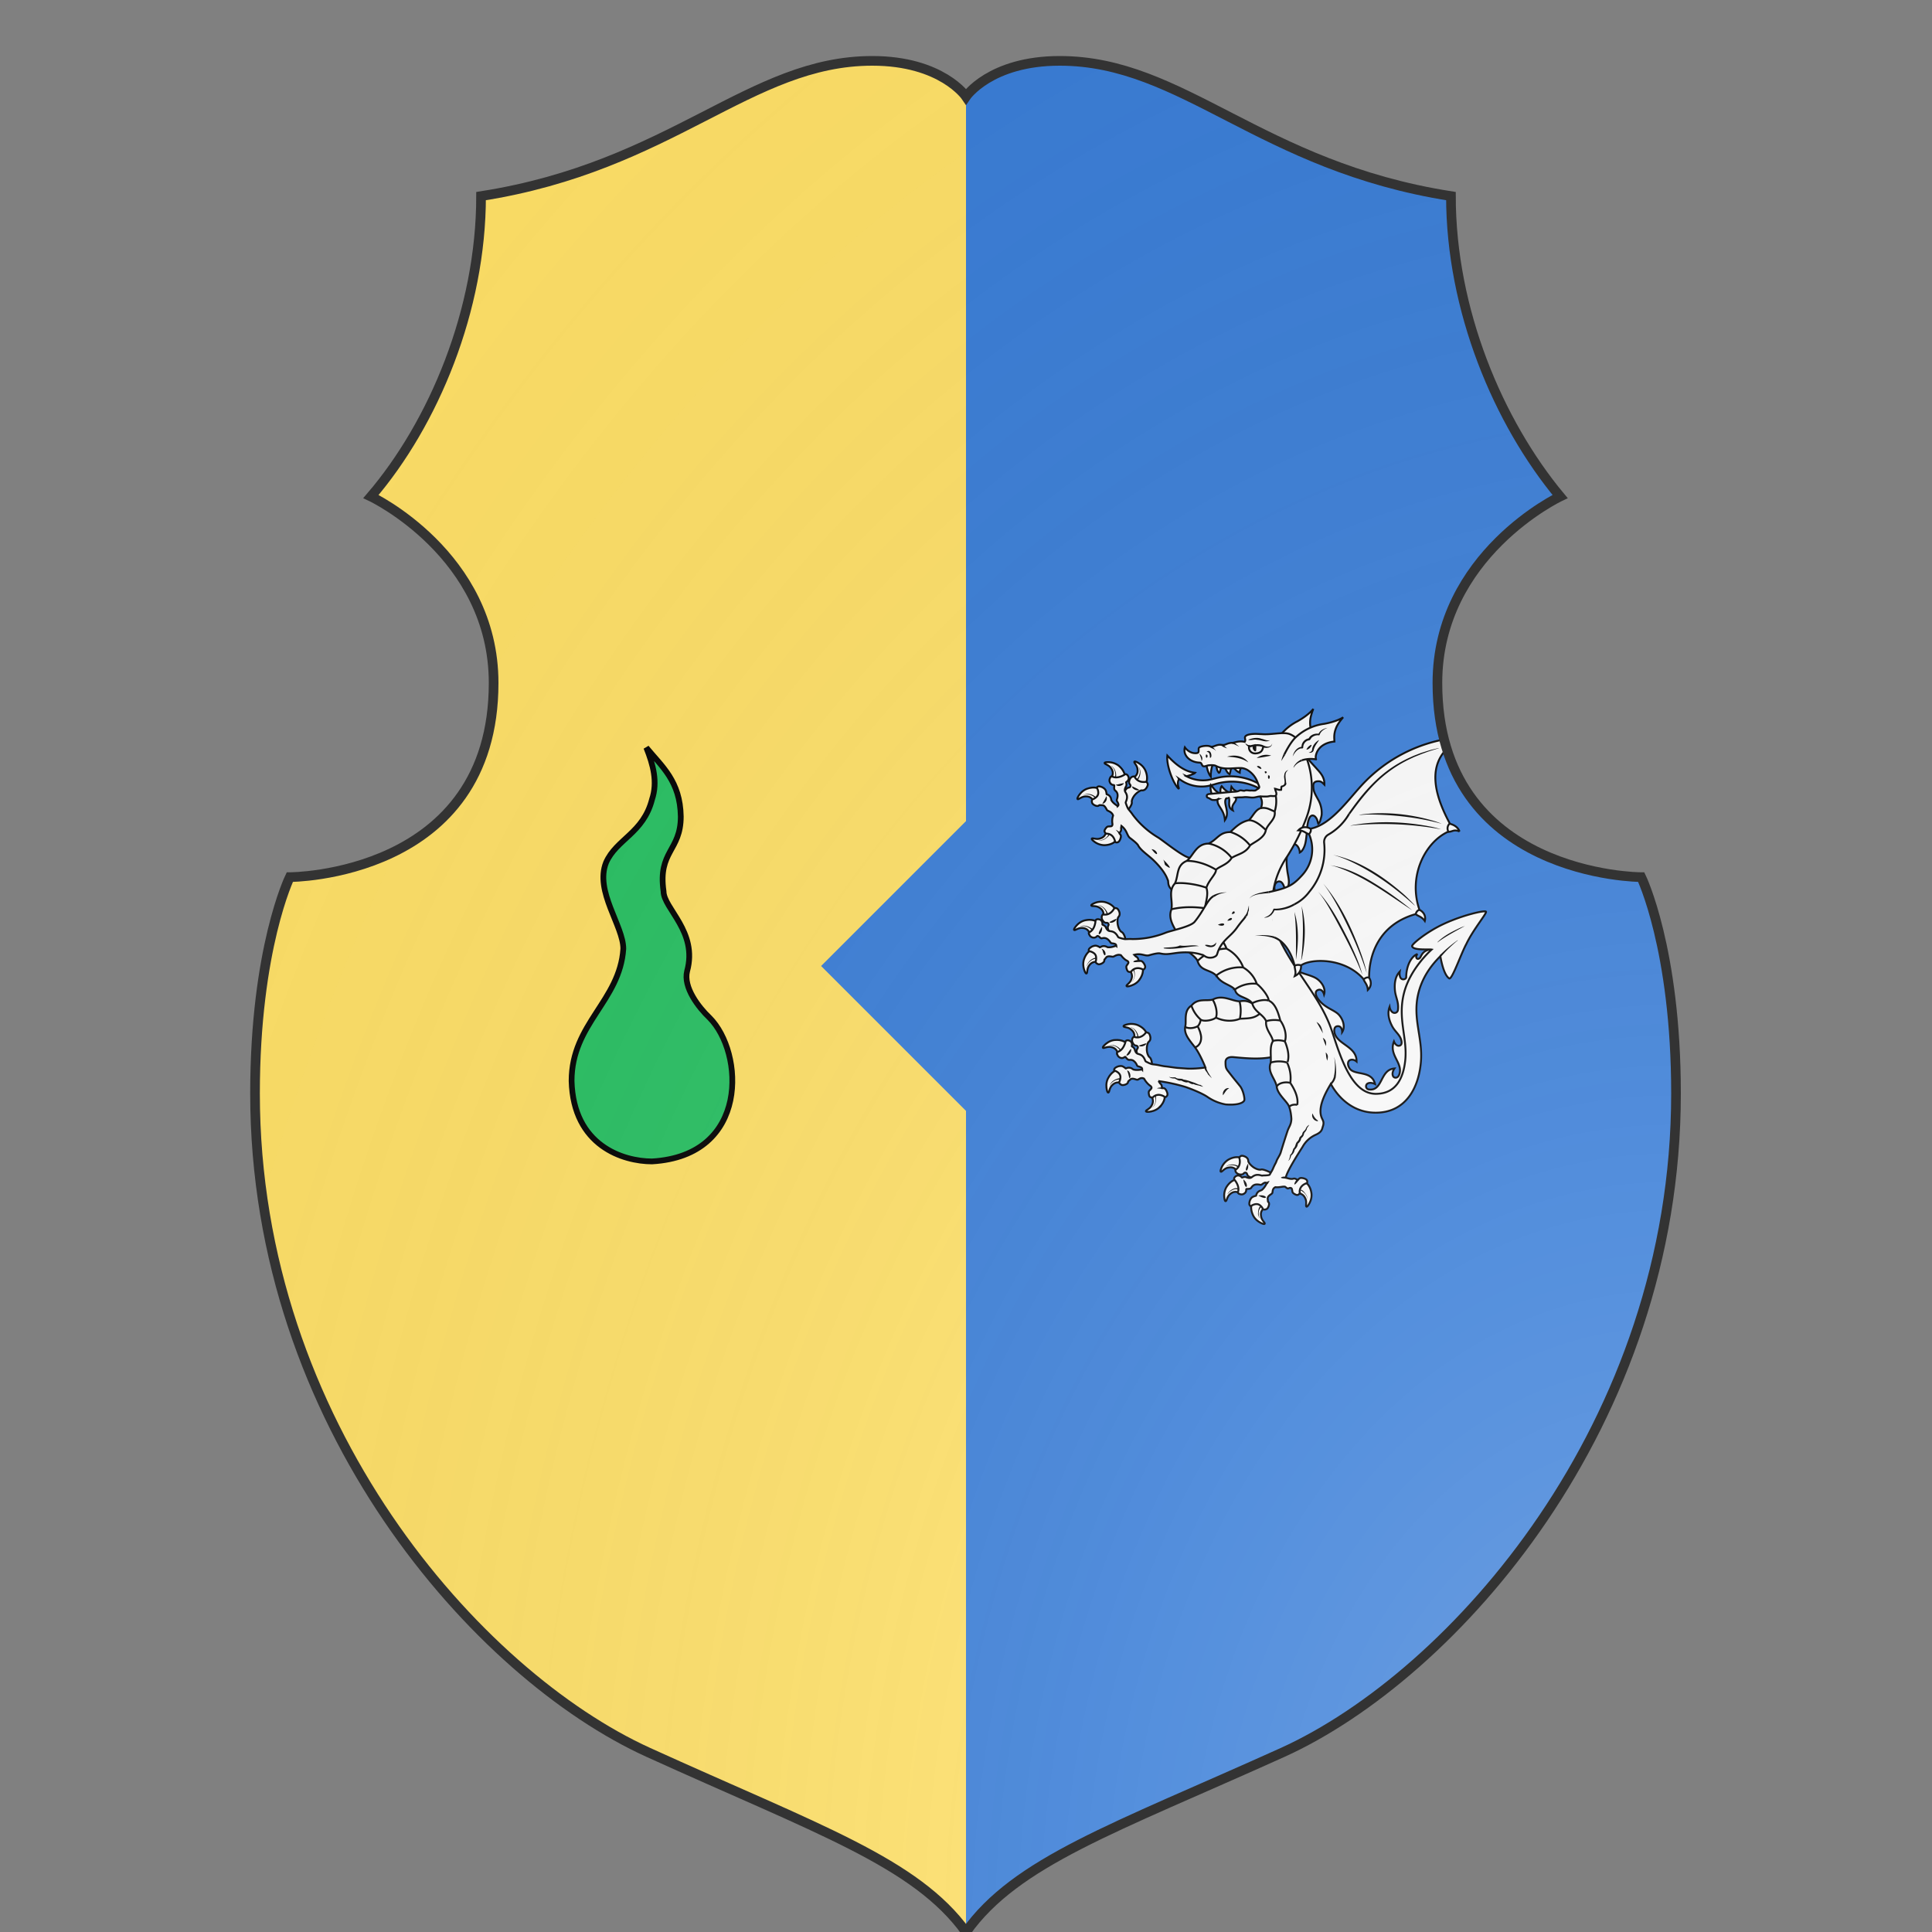<svg xmlns="http://www.w3.org/2000/svg" id="burgCOA662" width="200" height="200" viewBox="0 0 200 200">
        <rect x="0" y="0" width="200" height="200" fill="#808080" stroke="none"/>
        <defs><clipPath id="polish_burgCOA662"><path d="m 90.3,6.3 c -12.7,0 -20.7,10.9 -40.5,14 0,11.8 -4.9,23.5 -11.4,31.1 0,0 12.7,6 12.7,19.3 C 51.1,90.8 30,90.8 30,90.8 c 0,0 -3.6,7.4 -3.6,22.4 0,34.3 23.1,60.2 40.7,68.2 17.6,8 27.7,11.4 32.9,18.6 5.2,-7.3 15.3,-10.7 32.8,-18.6 17.6,-8 40.7,-33.9 40.7,-68.2 0,-15 -3.6,-22.4 -3.6,-22.4 0,0 -21.1,0 -21.1,-20.1 0,-13.3 12.7,-19.3 12.7,-19.3 C 155.1,43.7 150.2,32.1 150.2,20.3 130.4,17.2 122.5,6.3 109.7,6.3 102.5,6.3 100,10 100,10 c 0,0 -2.5,-3.7 -9.7,-3.7 z"></path></clipPath><clipPath id="divisionClip_burgCOA662"><path d="m 0,100 h 85 l 15,-15 15,15 h 85 v 15 H 0 Z" transform="rotate(-90 100 100)"></path><rect x="115" y="0" width="85" height="200" shape-rendering="crispedges"></rect></clipPath><g id="goutte_burgCOA662"><path d="M100 134c17-1 16-19 10-25-1.9-1.8-4.6-5.3-3.9-8.1C108 94 102 90 102 87c-1-7 3-7 3-13-.1-6.2-3.3-8.7-6-12 1.2 3 2 6 1 9-1.5 5.9-6.2 6.9-8 11-2 5 3 11 3 15-.6 9.1-9 13-9 23 .3 11.3 9 14 14 14z"></path></g><g id="dragonRampant_burgCOA662" stroke-width=".3" transform="matrix(1.1,0,0,1.1,-10,-10)">
    <path d="M78.7 69.04c-.34-.7-.9-1.05-1.22-1.23-.67-.36-.51.01-.48.05.21.33.44.61.47 1.03.07.51-.09.81-.28 1.04-.07.08-.28.17-.34.15-.11-.04-.3.27-.3.27s-.05.2.01.38h0c.04.13.12.27.2.42a2.58 2.58 0 01.29.66c.32.17.61.21.86.11.49-.19.88-.87.89-.87.02 0 .45-.76-.1-2.01z"></path>
    <path d="M72.17 80.89a2.76 2.76 0 01-1.61-.62c-.6-.47-.19-.47-.15-.46.38.06.74.16 1.14.02.5-.14.71-.41.84-.68.05-.09.04-.32 0-.37-.08-.09.13-.39.13-.39s.16-.13.35-.15h0c.13-.01.29 0 .46.02.2.02.42.04.64.02l.09-.01c.28.22.44.47.45.75.03.53-.44 1.16-.44 1.16-.02 0-.54.7-1.9.71z"></path>
    <path d="M75.94 75.29c.26-.21.69-.87.63-1.19-.06-.34.22-.84.47-1.14.34-.4.87-.75 1.1-.74.39.05.65-.2.81-.5.16-.29.18-.48.1-.61l-.15-.25c-.32.05-1.37.2-1.91-.82-.22-.06-.42.04-.56.17-.25.24-.32.66-.27.86.06.2.14.17.19.33.03.09.02.16-.02.23-.05.08-.15.14-.31.17-.52.09-.77 1.13-.82 1.52l-.01.02c-.21.52-.33.79-.44.83m-.33-5.91a2.8 2.8 0 00-1.65-.5c-.76 0-.44.25-.4.27.34.19.68.33.91.68.31.42.31.76.25 1.05-.02.1-.17.28-.23.29-.12.02-.14.38-.14.38s.05.2.19.33h0c.1.09.23.18.38.27.17.11.36.23.51.38l.06.06c.36 0 .63-.11.81-.31.35-.4.37-1.18.37-1.19-.01 0 .01-.86-1.06-1.71z"></path>
    <path d="M69.44 71.98c-.72.29-1.11.82-1.3 1.13-.4.65-.02.51.02.48.34-.19.64-.4 1.06-.41.52-.04.81.14 1.02.35.08.07.15.29.13.35-.05.11.25.32.25.32s.2.06.38.02h0c.13-.03.27-.1.43-.17.18-.08.38-.18.59-.23l.09-.02c.19-.31.25-.59.17-.85-.15-.5-.81-.94-.81-.94-.03-.02-.75-.5-2.03-.03z"></path>
    <path d="M89.9 82.18c-.99-.45-1.7.79-4.06.72-1.01 0-4.27-2.71-5.12-3.23a13.84 13.84 0 01-3.98-3.56c-.3-.45-.54-.69-.72-.93-.19-.29-.4-.94-.41-.97-.02-.05 0-.1.02-.18.37-.82.11-1.22-.09-1.56s.03-.72.12-.89l.05-.12a1 1 0 00-.01-.39l-.02-.06V71c-.02-.05.01-.1.05-.12.01 0 .34-.2.35-.58a.82.82 0 00-.2-.49c-.18-.2-.36-.14-.36-.14-.2.15-1.26.79-2.07.35-.26-.02-.41.4-.42.58 0 .1.01.19.04.27.17.52.63.51.64.51.03 0 .06.02.07.04.03.02.01.05.02.08 0 0-.06.34.01.56l.03.07c.02.04.07.08.12.13a1 1 0 01.32.45c.08.25.06.56-.07.95a.3.3 0 000 .23c.02.07.33.5.23.7a.45.45 0 01-.12.15c-.02-.12-.65-.39-.97-.94l-.03-.04v-.02a1 1 0 00-.05-.25.91.91 0 00-.62-.63.08.08 0 01-.07-.05c-.03-.03 0-.07-.01-.09 0 0-.01-.16-.1-.43-.08-.24-.31-.43-.6-.58-.46-.17-.66-.17-.84.07.07.14.11.2.15.32.13.42.11.75-.06 1-.22.31-.65.53-.81.55-.04.14-.12.25-.01.57.06.2.54.5.87.47.16-.02.21-.11.27-.13s.23.01.46.01c.29 0 .48.29.62.54.06.11.12.23.17.27.17.13.74.26.92.82a2.7 2.7 0 00-.11 1.28l.01.07v.03c-.02.36-.22.32-.46.34-.25.02-.36-.04-.64.36s-.14.53-.01.69l.1.1c.15-.01.69-.01 1.08.48.16.2.28.47.35.78l.03.06c.07.08.2.08.35.05.17-.03.32-.23.42-.47.23-.58.05-.73-.01-.81l-.02-.02c-.11-.14-.02-.27.05-.36.08-.12.17-.25.13-.49-.02-.15.03-.3.05-.44.99.77.82 1.58 1.46 1.98 0 .01.87.63 1.16 1.05.39.82 1.62 1.58 2.49 2.43 2.06 2.01 2.19 3.16 2.26 3.18.07.37-.06.91.69 1.53.78.51-.15.06 1.18-.11 1.54-.2 2.48.32 4.04.27s1.79.09 2.31-.01m7.9-20.25c.13-.97.36-2.2.75-3.03a8.2 8.2 0 013.61-3.6c1.89-1.07 2.5-1.96 2.5-1.96s-.45 1.09-.5 1.86c-.07 1.04.17 1.57.45 2.23-1.11.5-2.01 1.38-2.07 2.6-.02.36.03.73.24 1.02-.76.15-1.47.38-2.07.87m-11.11 2.3c-.54.12-1.06.28-1.6.37a5.57 5.57 0 01-3.42-.6c.32-.05 1.03-.3 1.31-.47l.06-.07c-1.66-.19-3.05-1.29-4.38-2.72-.18 1.46.85 4.26 1.74 5.2.03.03.05.02.08-.02s-.4-.84.06-1.49a5.8 5.8 0 004.53 1.12c.54-.1 1.06-.28 1.59-.42a9.24 9.24 0 016.95 1.03l-.01-.68a9.2 9.2 0 00-6.91-1.25z"></path>
    <path fill="#f6f6f6" d="M92.75 68.69c.22.32.53.58.88.74 0-.36.14-.72.38-.99m-2.71.2c.17.37.38.87.75 1.03.12-.33.13-.67.25-1m-2.33-.36c-.03.34.12.83.25.97.06.06.07.18.15.17.05-.01.08-.06.11-.11.07-.14.14-.56.25-.77m-2.41-.68c.07.67.32 1.62.73 2.16-.01-.52.09-1.34.28-1.82m.01 4.75c-.28-.34-.39-1.21-.28-1.63.37.38.72 1.15 1.59 1.39-.18-.48.02-1.09.12-1.2.4.49.87 1 1.49 1.07-.03-.32-.01-.64.06-.95.23.37.6.65 1.01.79"></path>
    <path d="M104.99 136.02c.07.77-.24 1.36-.42 1.68-.4.65-.44.25-.44.2.01-.39.07-.75-.12-1.13-.2-.48-.49-.65-.77-.75-.1-.04-.33 0-.37.05-.08.09-.4-.08-.4-.08s-.14-.15-.19-.33h0c-.03-.13-.03-.29-.04-.46-.01-.2-.01-.42-.06-.64l-.02-.08c.19-.31.42-.49.69-.54.52-.09 1.2.3 1.21.3.01-.01.77.42.93 1.78zm-13.21-5.35a2.76 2.76 0 00-1.07 1.35c-.28.71.07.5.11.47.3-.25.55-.51.97-.59.5-.13.82-.01 1.07.15.09.06.2.26.19.32-.02.12.31.27.31.27s.2.03.38-.05h0c.12-.06.25-.15.39-.25.16-.12.34-.25.54-.34l.08-.03c.13-.34.13-.63.01-.87-.24-.47-.97-.78-.97-.78-.04 0-.84-.34-2.01.35z"></path>
    <path d="M99 132.97c-.23-.24-1.64-.88-1.96-.78-.33.1-.86-.11-1.19-.33-.44-.29-.84-.77-.86-1.01 0-.39-.28-.62-.59-.74-.31-.12-.49-.12-.62-.03l-.23.18c.09.31.37 1.34-.59 1.99-.04.22.09.41.24.53a1 1 0 00.89.16c.2-.08.15-.16.31-.23a.27.27 0 01.23-.01c.09.04.15.13.2.29.15.5 1.21.63 1.61.64h.02c.54.15.83.23.88.33m-5.83 1.05a2.69 2.69 0 00-.3 1.7c.09.76.3.41.32.37.15-.36.24-.71.57-.98.38-.35.72-.39 1.01-.37.1.01.3.13.32.19.03.12.4.09.4.09s.19-.07.31-.23h0c.08-.11.15-.25.22-.4.09-.18.18-.38.32-.55a.3.3 0 00.05-.07c-.04-.36-.18-.62-.41-.77-.43-.3-1.22-.23-1.22-.22-.02-.01-.88.08-1.59 1.24zm4.28 4.51c.37.68.95 1 1.28 1.16.69.32.51-.04.48-.08-.23-.31-.48-.58-.53-1.01-.1-.51.05-.82.22-1.05.06-.08.27-.18.33-.17.12.03.29-.29.29-.29s.04-.2-.03-.38h0a3.41 3.41 0 00-.22-.41 3.32 3.32 0 01-.3-.56l-.03-.08c-.33-.15-.62-.18-.87-.07-.48.21-.84.91-.84.92 0 .03-.39.8.22 2.02z"></path>
    <path d="M80.9 122.39c-.58.51-1.23.63-1.59.67-.76.07-.46-.2-.43-.23.32-.22.64-.39.83-.77.26-.45.23-.79.14-1.07-.03-.1-.2-.26-.26-.27-.12-.01-.17-.37-.17-.37s.03-.2.15-.35h0c.09-.1.21-.2.35-.31.16-.12.33-.26.47-.43l.05-.07c.36-.04.64.04.84.23.38.36.48 1.14.48 1.15.02.02.12.88-.86 1.82z"></path>
    <path d="M77.44 109.32a2.85 2.85 0 00-1.73-.05c-.73.2-.36.36-.31.37.38.09.74.13 1.06.42.41.32.5.65.52.95.01.1-.09.31-.14.34-.11.05-.03.41-.03.41s.1.18.27.27h0a3 3 0 00.43.16c.19.06.4.12.6.23l.08.04c.35-.1.58-.27.7-.52.23-.47.04-1.24.04-1.24-.02-.02-.23-.86-1.49-1.38z"></path>
    <path d="M79.76 115.73c.05-.33-.1-1.1-.37-1.29-.28-.2-.43-.76-.45-1.15-.03-.53.11-1.14.29-1.29.31-.24.33-.6.24-.92-.09-.32-.2-.47-.35-.52l-.28-.08c-.19.26-.85 1.1-1.95.72-.2.1-.27.32-.28.51-.02.34.22.7.4.81.18.11.22.03.37.11.08.04.13.1.15.18.02.1-.01.2-.11.33-.31.42.22 1.35.46 1.67l.01.02c.21.52.31.8.26.9m-4.34-4.02c-.77.1-1.28.53-1.54.78-.55.53-.15.49-.1.47.37-.1.72-.23 1.13-.13.51.09.75.34.9.59.06.09.07.32.04.37-.07.1.17.37.17.37s.17.11.36.11h0c.13 0 .29-.03.46-.06.19-.04.41-.08.63-.08h.09c.26-.25.39-.51.37-.79-.02-.53-.55-1.11-.56-1.11-.01-.01-.59-.65-1.95-.52z"></path>
    <path d="M72.77 117.84c-.32.7-.23 1.36-.16 1.72.16.75.33.38.35.34.12-.37.18-.73.49-1.03.35-.38.68-.45.98-.45.1 0 .31.11.33.16.04.11.4.06.4.06s.18-.09.29-.25h0c.07-.11.13-.26.19-.42.07-.18.15-.39.27-.58l.05-.07c-.07-.35-.23-.6-.47-.73-.46-.26-1.23-.12-1.24-.12-.02-.01-.87.14-1.48 1.37z"></path>
    <path d="M80.77 118.2c.2.2.1.14.29.39.2.15.23.3.25.44.02.11.04.27.22.29h.03c.1.01.33 0 .56.58.1.24.13.49.02.63-.09.12-.19.22-.29.2-.02 0-.05 0-.07-.02-.23-.17-.5-.28-.79-.32-.41-.06-.83.1-1.11.4a.32.32 0 01-.14 0c-.2-.03-.39-.02-.47-.51s.05-.52.21-.7.33-.29.1-.56l-.02-.02-.06-.04c-.41-.3-.75-.7-.99-1.14-.52-.28-.84.15-1.05.17a.92.92 0 01-.31-.07c-.28-.09-.61-.17-.82.03-.16.16-.3.26-.33.31s0 .15-.11.28c-.22.25-.78.36-.96.26-.3-.16-.32-.29-.38-.42.1-.12.26-.58.21-.95-.05-.3-.26-.56-.65-.77-.11-.06-.18-.08-.33-.13-.04-.29.11-.43.56-.63.31-.09.61-.12.83 0 .25.14.36.24.37.24l.04.05.02.01c.03.01.06 0 .09-.02.02-.01.41-.23.89.03l.23.16.05.01c.61.17 1.3-.05 1.35.01 0-.06 0-.13-.02-.19-.06-.21-.58-.31-.65-.34a.3.3 0 01-.16-.17c-.12-.3-.33-.56-.6-.74a.95.95 0 00-.54-.1l-.18-.01-.07-.03c-.2-.11-.39-.39-.39-.4-.01-.01-.02-.03-.04-.03l-.03-.01c-.03 0-.06 0-.08.02-.01 0-.33.33-.81.07-.07-.04-.14-.1-.21-.17-.12-.14-.3-.54-.1-.71.89-.24 1.22-1.44 1.26-1.68 0 0 .09-.16.36-.15.26.02.45.19.48.22.25.28.15.65.15.66-.02.05 0 .1.05.12h.01l.05.03c.06.03.23.18.28.28l.05.12c.06.18.15.61.53.72s.84.22 1.14 1.07c.04.07.07.12.11.14.03.02.63.34.97.42.29.05.62.06 1.16.18.59.12.74.15 1.09.18.39.04 1.3.19 1.78.23l1.55.11c.59.04 2.01-.03 2.86-.18 0 0-.81-2.09-1.69-3.24-.93-1.19-1.72-2.08-1.5-3.25.23-.81-.31-2.5 1-3.31.99-1.21 2.38-.66 3.36-.94 1.54-.83 3.07.26 4.25.28 1.38-.28 1.92.38 2.7.7l5.48 3.38-2.04 4.48c-2.37.71-4.69.49-7.16.26-.53-.05-1.22.08-1.22.79 0 1.05.11 1.04.81 1.95.63.81 1.07 1.33 1.48 1.84.52.64.8 2.07.67 2.3-.29.5-1.39.72-2.92.61a7.4 7.4 0 01-2.92-1.21c-.8-.54-2.34-1.17-3.43-1.55-1.4-.43-2.85-.74-4.31-.94z"></path>
    <path d="M99.07 91.28c.45-.52.49-1.27.39-1.95-.09-.6-.38-1.28-.33-1.89.04-.43.41-.92.89-.8.51.14.72 1.07.82 1.49.95-1.01.46-2.06.32-3.23-.15-1.25-.26-2.64.49-3.74.69-1.02 1.46.05 1.49.89.27-.14.46-.41.6-.69.34-.67.4-1.45.48-2.2.05-.49.08-3.12 1.02-2.96.23.04.4.23.52.43.18.28.2.58.3.87.24-.17.3-.47.38-.74.07-.23.13-.46.16-.7a4.27 4.27 0 00-.43-2.13c-.28-.56-.71-1.18-.84-1.8-.03-.15-.04-.3-.05-.45-.01-.22-.02-.45.11-.63.16-.23.48-.28.75-.27.41.01.62.27.89.54.06-1.24-.72-1.96-1.29-2.61-.32-.36-.8-.86-1.1-1.24-.47-.61-.48-1.29-1.02-1.84l-.06 3.2c-.03 1.56-.06 3.14-.44 4.65-1.09 4.37-4.82 7.56-6.65 11.67a23.6 23.6 0 00-1.19 3.59m28.71 8.63c-1.4.07-1.62 1.03-1.81 1.3-.15.2-.45.29-.57.09-.19-.34.15-.65.15-.65-.94.3-1.79 1.81-1.79 3.7-.05.18-.23.28-.4.3a.5.5 0 01-.5-.25c-.23-.41-.13-.96-.13-.96-.73.77-.86 1.94-.75 3 .11 1.06.61 1.77.48 2.99-.03.52-.56.65-.86.43-.39-.27-.47-.85-.47-.85-.39.99-.09 2.12.41 3.06.49.94 1.37 1.42 1.49 2.47.05.51-.27.64-.51.62-.47-.05-.7-.68-.7-.68-.86 2.16 1.49 3.38.84 5.22-.19.54-.57.54-.73.48-.25-.09-.31-.32-.33-.51-.03-.47.3-.92.3-.92-2.31.17-1.8 3.59-4.02 3.32a.5.5 0 01-.46-.62c.06-.26.26-.36.45-.4.46-.1.96.16.96.16-.52-2.26-3.3-1.27-4.05-2.51-.35-.57-.28-1.12.1-1.28.53-.22 1.03.23 1.03.23.04-2.32-2.85-2.66-3.44-4.37-.12-.35-.24-1.21.49-1.22.69-.01.67.94.67.94.56-.87.09-2.09-.53-2.76-.75-.8-2.26-1.05-3.3-2.52-.31-.43-.63-1.21.08-1.41.66-.18.89.74.89.74.32-.98-.44-2.05-1.21-2.54-.92-.59-2.78-.82-4.02-1.73.01 3.48.09 7.08 1.95 10.03.82 1.3 1.93 2.39 2.9 3.58 1.93 2.37 3.43 5.3 6.17 6.66 1.63.81 3.58.95 5.31.38a3.24 3.24 0 001.56-.96c.33-.4.51-.89.66-1.39 1.32-4.46.29-9.26.81-13.89.09-.82.24-1.64.55-2.4.44-1.07 1.21-1.97 1.96-2.85l1.95-2.28"></path>
    <path d="M103.77 65.3c-.55-.79-1.57-1.93-2.66-2.09-1.08-.16-2.63.23-3.96.12l-.82-.04c-.08 0-1.48-.05-1.81.4-.18.24.14.54-.1.86-.93-.21-1.52.11-1.94.16 0 0-.44-.05-1.06.24-.3.14-.64.08-.64.08-.75-.16-1.36.45-1.79.25-.43-.2-1.29-.08-1.65.09-.34.17-.12.44-.23.8-.02.05-.08.11-.13.12 0 0-.3.14-.9-.03a2.3 2.3 0 01-1.12-.85c-.11.33-.08.79.07 1.1.34.76 1.21 1.29 2.27 1.32.21.02.24.08.43.47.05.1.25.14.36.12.27-.06.46-.14.62-.16.37-.04.89-.05 1.14.08 1.33.7 2.62.31 4.04.35.32.01.77.17 1.04.35 1.27.84 1.47 1.83 1.73 2.42.04.09.08.19.06.28-.02.12-.12.21-.22.25-.11.05-.33.25-.45.26-.46.02-.28-.02-.74 0-.32.01-.59-.11-.89.02-.17.07-.62-.12-.78-.03-.44.23-.85.18-1.34.23l-3.44.32c-.19.02-.42.08-.43.27 0 .15 0 .27.15.32.42.14.5.35.83.36.26.01.53.03.75-.1-.25 1.03 1.01 1.48 1.13 3.29.89-1.27-.37-2.71.21-3.43 0 0 .27-.03.41-.1.26.47-.32 1.49.63 1.98-.38-1.01.73-1.3.49-2.01.62-.08.72-.01 1.35-.08.31-.04.93.07 1.25.07.48.01.77-.16 1.25-.18.29.6.39 1.04.12 1.84-.91.25-1.28 1.34-1.92 1.92-1.36.31-2.08 1.09-2.95 1.88-1.73 0-2.04 1.18-3.42 1.82-1.99 0-2.44 2-3.46 2.74-1.68.7-1.26 2.3-1.86 3.56-1.11 1.22-.31 2.65-.55 4.09-.71 1.75.86 3.35 1.29 4.52.19 1.83 2.36 2.58 2.84 3.65.47 1.64 1.92 1.3 2.96 2.31.81 1.31 2.12 1.36 2.96 2.21.23 1.3 1.92 1.09 2.73 2.18.33 1.36 1.73 1.74 2.2 2.83-.19 1.32 1.05 2.32 1.05 3.2-.54.86-.23 2.32-.33 3.36-.56 1.48.66 2.42.95 3.75.06 1.24 1.77 2.47 1.97 3.24.21.55.33 1.38.35 1.93-.05.86-.28 1.05-.58 1.79a133.4 133.4 0 00-1.12 3.53c-.15.46-.52.94-.65 1.31-.11.33-.18.37-.43.91-.14.31-.1.26-.26.57l-.4.69c-.1.13-1.08.11-1.11.13-.05.02-.1.01-.18 0-.86-.27-1.23.04-1.54.27-.31.24-.72.05-.89-.01l-.13-.04c-.11-.01-.32.03-.39.06l-.05.03h-.01c-.05.02-.1 0-.13-.04a.72.72 0 00-.62-.27.76.76 0 00-.46.25c-.17.2-.1.37-.1.37.18.18.93 1.16.59 2.02.01.26.44.36.62.35.1-.01.18-.03.26-.07.5-.23.43-.68.43-.69 0-.03.01-.06.03-.08l.03-.02.05-.01s.34.02.55-.07l.07-.04c.04-.03.07-.08.11-.14.09-.12.2-.27.41-.37.24-.11.54-.12.95-.04.08.02.15.01.23-.02.07-.03.46-.39.67-.31.04.01.1.04.16.1-.03.02-.31.69-.82 1.08a.14.14 0 01-.04.03l-.02.01a.85.85 0 00-.24.08.93.93 0 00-.55.69.1.1 0 01-.04.08l-.02.01-.06.01s-.16.03-.41.15c-.23.1-.39.36-.5.66-.12.47-.09.68.16.82.13-.08.18-.13.3-.18.4-.18.74-.2 1.01-.06.34.18.6.58.64.74.14.03.26.09.57-.05.19-.08.43-.6.37-.92-.04-.16-.13-.2-.16-.25-.02-.06-.02-.23-.05-.45-.04-.29.23-.51.47-.68a.94.94 0 00.25-.21c.11-.19-.04-.7.5-.95.66.1 1.39-.22 1.6-.02l.03.03.07.05c.24.18.24.18.48.09l.06-.02.03-.01c.36-.02.34.18.39.41.05.24 0 .36.43.59s.54.08.69-.07a.48.48 0 00.08-.11c-.03-.14-.1-.68.35-1.13.18-.19.43-.33.73-.44a.2.2 0 00.06-.04c.07-.08.05-.21.01-.36-.05-.16-.26-.29-.52-.36-.61-.16-.73.04-.8.11l-.02.02c-.13.13-.26.05-.37 0-.13-.07-.27-.14-.5-.07-.35.11-.95-.12-1.17-.16.22-1.07 2.04-3.89 2.66-4.87a4.45 4.45 0 012.05-1.91c1.06-.47 1.02-.9 1.17-1.34.26-.78-.06-.97-.24-1.51-.57-1.67.75-3.96 1.49-5.21.1.11 2.19 4.55 7.11 4.55 4.77 0 6.83-3.97 7.15-8.1.29-3.73-1.29-6.66-.48-10.47.74-3.47 2.97-5.56 3.55-6.19.03.15.45 2.88 1.38 3.51.42.4 1.88-3.88 2.73-5.43 1.09-2.3 3.25-4.84 3.11-5.11-.13-.27-3.59.51-6.59 1.89-2.78 1.27-5.18 3.27-5.1 3.56.13.71 2.6.45 3.09.54-.37.34-3.4 3.12-4.36 6.84-1.07 4.14.58 7.14.18 10.75-.29 2.61-1.36 5.23-4.66 5.23-3.83 0-5.58-5.87-6.89-9.82-1.6-4.94-5.27-8.75-7.78-13.53a13.44 13.44 0 01.65-14.17 32.07 32.07 0 003.06-6.15 13.64 13.64 0 00-.73-11.12l.31-.13z"></path>
    <path fill="none" d="M99.34 73.05a5.4 5.4 0 01-.17 2.51c.19 1.25-1.01 1.84-1.4 2.93-.21 1.33-1.96 1.94-2.5 2.45-.76 1.26-1.86 1.32-2.91 1.96-.6 1.04-1.91 1.33-2.48 1.87.08.64-1.18 1.69-1.51 2.85.37 1.15-.16 2.34-.22 3.24.48.39.96 2.35.96 3.18a8 8 0 012.46 3.23 5.57 5.57 0 012.63 2.97 4.83 4.83 0 012.14 2.59c.67.48 1.88 1.94 1.88 2.65m-9.48-24.85a6.23 6.23 0 013.62 2.27m-.2-4.09a6.33 6.33 0 013.11 2.13m-.16-4.01c1.06.08 1.92.88 2.66 1.56m-.75-3.47c.93-.11 1.29.2 2.15.55M87 99.18a6.66 6.66 0 014.56-1.93m-1.61 4.24a6.07 6.07 0 014.24-1.26m-1.24 3.43a4.95 4.95 0 013.38-.84m-.67 3.05c.66-.36 1.83-.63 2.54-.4m-14.04-9.94a9.06 9.06 0 014.94-1.51m-6.23-3c1.74-.41 3.53-.39 5.28-.16m-4.74-3.93c1.33-.19 3.64.2 4.95.69m-3.08-4.25c1.61.01 3.22.56 4.6 1.4"></path>
    <path fill="none" d="M108.67 117.57a2.06 2.06 0 01-.63 1.07m-9.83-13.17c1.1.44 1.54 2.02 1.85 3.16m0 0c.66.9 1.07 2.31.72 3.29m0 0c.35.84.77 2.16.43 3.26m-.08.09c.48 1.06.65 2.07.51 3.22m0 .01c.65.95 1.33 2.35 1.09 3.47"></path>
    <path fill="none" d="M97.85 108.71a5.04 5.04 0 012.22-.08m-1.15 3.21a3.5 3.5 0 011.87.08m-2.23 3.35a4.58 4.58 0 012.57 0m-1.62 3.75c.41-.62 1.55-.72 2.13-.52m-.16 3.76c.21-.26.76-.41 1.25-.29m-12.86-13.81c1.19.57 2.56.67 3.79.19m-3.79-.19c-.4.38-1.87.71-2.42.31m6.21-.12c.18-.85.19-1.85-.04-2.69m-3.75 2.5c.35-.85-.17-2.39-.5-2.78m4.29 2.97c1.28-.09 2.21.01 3.17-.83m-9.37.95a5.08 5.08 0 01-1.44-2.14"></path>
    <path fill="none" d="M87.46 108.47c0 .36-.28.94-.48 1.06-.41.24-1.31.47-1.97.11m1.97-.11c.28.5.56 1.26.56 1.83 0 .83-.49 1.41-1.03 1.52"></path>
    <path d="M77.72 102.26c-.49.6-1.12.81-1.47.91-.74.19-.49-.13-.46-.16.28-.27.57-.49.7-.89.19-.48.1-.81-.03-1.08-.05-.09-.23-.23-.29-.22-.12.01-.23-.34-.23-.34s0-.21.1-.37h0c.07-.11.18-.23.29-.36.13-.15.29-.31.4-.5l.04-.08c.35-.09.64-.06.87.09.44.3.66 1.05.66 1.06 0 .02.24.86-.58 1.94z"></path>
    <path d="M72.27 89.88a2.73 2.73 0 00-1.71.22c-.69.32-.3.41-.25.41.39.03.75.02 1.11.25.45.25.59.57.66.85.02.1-.04.32-.09.36-.1.07.03.41.03.41s.13.16.31.22h0c.13.04.28.07.45.09.2.03.42.06.62.13l.08.03c.33-.15.53-.36.61-.62.15-.5-.15-1.23-.16-1.23 0 .01-.34-.79-1.66-1.12z"></path>
    <path d="M75.56 95.86c0-.33-.27-1.07-.57-1.22-.31-.16-.54-.68-.62-1.07-.11-.51-.07-1.14.08-1.32.27-.28.23-.64.09-.94s-.27-.43-.43-.45a4.48 4.48 0 00-.29-.03c-.15.28-.67 1.22-1.81 1.02-.18.13-.22.36-.2.55.04.34.33.66.52.74.2.08.22-.01.38.05.09.03.14.08.17.15.04.09.02.2-.06.34-.24.47.43 1.3.71 1.58l.02.02c.29.48.43.75.4.85m-4.9-3.32c-.74.22-1.18.72-1.4 1.01-.46.61-.07.5-.03.48.35-.16.67-.34 1.09-.31.52.01.79.22.98.44.07.08.12.3.09.36-.06.11.22.34.22.34s.19.08.38.05h0c.13-.02.28-.08.44-.13.19-.07.4-.14.61-.18l.09-.01c.22-.29.3-.57.25-.84-.11-.52-.72-1.01-.72-1.01s-.68-.54-2-.2z"></path>
    <path d="M68.98 99.03c-.2.74-.02 1.38.11 1.73.27.71.39.33.4.28.06-.38.07-.75.32-1.09.28-.43.6-.55.9-.6.1-.02.32.06.35.11.06.1.41-.01.41-.01s.17-.12.24-.29h0c.05-.12.09-.28.12-.45a3.73 3.73 0 01.21-.69c-.13-.34-.32-.56-.58-.65-.49-.18-1.24.07-1.24.07-.01 0-.83.29-1.24 1.59z"></path>
    <path d="M89.5 88.95c-.96.52-1.48 2.19-2.97 4.03-.61.8-3.66 1.39-4.59 1.75a14.06 14.06 0 01-5.25 1.01c-.55-.03-.87.01-1.17.01-.34-.02-.99-.25-1.02-.26-.05-.02-.08-.06-.13-.13-.43-.79-.91-.83-1.29-.88-.39-.05-.55-.46-.64-.63-.02-.05-.04-.09-.07-.11-.1-.1-.2-.17-.32-.23l-.06-.02h-.01c-.05-.02-.08-.07-.06-.12 0-.01.04-.39-.25-.63a.85.85 0 00-.51-.14c-.26.02-.33.2-.33.2 0 .25-.14 1.48-.98 1.86-.17.2.07.56.21.68.08.06.15.1.23.13.52.18.78-.19.79-.2.2-.1.44.25.59.33l.08.02c.04.01.11-.01.18-.02a.95.95 0 01.55.02c.24.09.48.29.71.64.04.07.1.11.18.14.07.02.6.04.7.24.02.04.04.1.05.19-.1-.08-.7.28-1.34.2h-.05l-.02-.01a.7.7 0 00-.23-.11.94.94 0 00-.88.11.11.11 0 01-.08.03l-.02-.01-.05-.04s-.13-.09-.4-.18c-.24-.08-.53-.01-.82.13-.41.26-.54.42-.45.7.15.03.22.03.34.08.41.15.67.37.76.66.11.36.03.83-.05.97.08.12.12.24.44.36.19.07.73-.13.9-.41.08-.14.04-.23.06-.29s.15-.18.28-.36c.17-.23.52-.2.81-.16.13.02.26.04.32.02.21-.06.65-.43 1.21-.23.4.53.73.76.95.87l.08.04c.28.23.12.37-.01.57-.13.21-.25.26-.1.73s.34.43.54.43l.14-.02a1.3 1.3 0 011.04-.57c.26-.01.54.06.83.2l.07.01c.11 0 .18-.11.26-.25.08-.15.01-.39-.12-.62-.32-.54-.55-.48-.65-.48h-.03c-.18 0-.23-.15-.26-.26-.04-.14-.09-.29-.31-.4-.13-.07-.22-.2-.33-.31 1.22-.32 1.75.31 2.46.04.01 0 1.03-.31 1.53-.28.89.19 1.23.16 2.44-.02 2.84-.42 4.36.32 4.42.28.33.17.69.6 1.63.38.88-.31.44-.48 1.11-1.64.78-1.35 1.76-1.78 2.66-3.05.91-1.27 1.16-1.37 1.39-1.84"></path>
    <path fill="#f6f6f6" d="M95.69 65.16c1.11-.26 1.69.12 1.69.12-.15.55-.26 1.05-1.24 1.1-.53.03-.93-.3-1.02-.73-.03-.16-.06-.37.07-.42.19 0 .2 0 .5-.07z"></path>
    <path d="M100.7 66.53c.44-.88 1.06-1.96 1.7-2.61a8.15 8.15 0 014.6-2.22c2.14-.39 3-1.04 3-1.04s-.79.89-1.08 1.59c-.4.96-.35 1.54-.3 2.25-1.21.11-2.35.65-2.81 1.78-.13.33-.21.7-.1 1.04a4.7 4.7 0 00-2.24.14"></path>
    <path d="M96.9 73.18c.36-.01 1.04.07 1.39-.04.4-.11.76.1 1.05-.09.28-.29-.12-.9-.14-1.1.34.06.58.28 1.03.17"></path>
    <path d="M127.12 64.98c.67-.08.62-.73 1.82-.81 0-.07-.82-.86-2.1-.12m-24.52 35.41c-.07 1.12.32 1.34.03 2.13 1.26-.59.96-1.87.96-1.87m18.1-7.98c.35.38.98.39 1.5 1.14.31-1.26-.83-1.76-.83-1.76m4.34-12.36c.85.12.95-.46 1.99-.04a1.8 1.8 0 00-.69-.85c-.48-.33-1.07-.41-1.07-.41m-13.43 24.57c.1.51.63.85.68 1.76.92-.91.21-1.93.21-1.93"></path>
    <path d="M104.68 79.18c-.51-.09-.86-.62-1.77-.65.89-.94 1.93-.24 1.93-.24"></path>
    <path d="M98.21 88.32c3.13-.66 3.9-1.15 5.28-2.66a6.03 6.03 0 001.11-6.52c.46-.51.24-.86.24-.86 3.33-.65 6.03-4.73 8.46-7.26A23.8 23.8 0 01126.93 64c.06.21-.02.77.22.98-3.94 3.05-2.79 7.82-.29 12.47 0 0-.6.49-.23 1.3-3.65 1.64-6.42 7.03-4.56 12.38 0 0-.41 0-.6.66-6.04 1.7-7.41 6.77-7.36 10.07 0 0-.35-.22-.86.25-2.97-3.46-8.34-3.32-9.91-2.21 0 0-.53-.21-1.02.06-.28-1.29-1.26-3.73-3.19-4.47"></path>
    <path fill="none" d="M102.27 90.25a6.56 6.56 0 002.35-1.96 10.34 10.34 0 002.37-7.76c-.06-.54.21-1.06.68-1.32a8.86 8.86 0 003.27-3.27"></path>
    <g fill="#000" stroke="none" transform="matrix(.1 0 0 .1 58 72)">
      <path d="M173.5-9.2c-2.55 4.27-9.32 6.17-13.2 2.6 4.44-.68 8.71-2.22 13.2-2.6zm-28.1 20.6c2.18 3.94-.23 9.27-4 11.3-2.05 1.22-2.78.59-1.34-1.12 1.9-3.33 3.91-6.62 5.34-10.18zm19.9 60.2c-.7-2.67-4.78-6.7-5.1-7.2 2.55 1.23 6.96 3.73 7.24 5.96l-2.14 1.24zm-37.76-57.5c-4.8-4.95-12.59-6.95-19.04-4.3 6.6-3.77 15.62-1.88 20.7 3.6l-1.66.7zM197.5 1.4c-4.18 2.93-13-2.98-10.99-5.51 3.66 1.86 7.5 3.32 10.99 5.51zm-38.58-19.75c1.72-4.94.2-10.82-2.76-15.05-1.3-1.73-5.77-5.1-1.47-2.17 5.2 4.18 7.18 11.7 5.85 18-.48.33-1.14-.63-1.62-.78zm34.18 3.37c4.4-4 6.28-10.86 4.81-16.64-.87-2.01-1.72-4.65.06-1.1 2.7 6.26 1.08 14.17-3.5 19.06-.82.35-.8-1.11-1.37-1.33zM132.8 81.2c6.93.68 14.1-3.74 16.47-10.31 3.8 1.36-3.8 6.71-5.6 8.11-3.2 2.18-7.07 3.14-10.87 2.2z"></path>
      <path d="M184.3 411c2.2 4.75-5.17 12.68-7.33 10.21 2.44-3.4 4.44-7.15 7.33-10.21zm-6.1 34.3c5.68.42 6.7 12.53 3.56 11.95-.92-4.06-1.9-8.13-3.56-11.95zm55.9 29.8c-2.56-2.16-13.54-.77-5.71-2.55 3.03-.18 8.02-2.2 5.71 2.55zm10.3-20.1c3.1 1.93 6.84.88 10.1 1.1 3.75 3.64 9 .82 12.9 3.5 5.68.79 10.39 2.72 15.75 4.49 3.73.96 7.15 3.73 11.24 4.02 1.79 1.37 7.2 4.32 1.3 2.2-2.8-1.35-11.48-2.27-11.92-3.65-3.88 1.54-9.31-3.86-9.42-2.74-3.82 1.34-10.58-2.94-10.74-2.76-5.49 1.4-8.77-4.38-12.21-3.26-2.57-.26-5.31-.74-7-2.9zm95.3 18.3c-4.67 2.28-7.07 7.71-9.8 11.2-1.58-5.63 3.71-12.85 9.8-11.2zm-172.1-13.59c-6.87-1.04-14.21 3.5-16.84 9.9 1.54-7.3 9.41-11.58 16.39-12.18 1.95-.29.64 1.39.46 2.28zm41.36-57.61c-1.25 4.94-11.15 6.7-11.9 3.68 4-1.15 7.84-2.78 11.9-3.68zm-41.68 12.15c-3.07-6.02-10.54-10.04-17.32-8.64 5.35-2.1 11.8.6 15.98 4.27.84 1.4 5.54 4.13 1.34 4.37zm27.27-21.5c.05-5.25-2.94-10.59-7.05-13.89-1.57-1.17-6.56-3.09-1.83-1.53 6.27 2.63 10.09 9.37 10.8 15.82-.65.1-1.28-.32-1.92-.4zm22.71 111.8c5.34-4 7.21-11.65 5.17-17.87-1.95-2.29 2.74-2.57 1.48.63.79 6.18-1.01 14.06-6.65 17.23z"></path>
      <path d="M712.4 216.8c-14.04 7.77-28.33 15.19-41.38 24.57-.73.73-3.2 2.19-1.3.37 8.53-8.45 19.2-14.32 29.91-19.53 4.15-2.05 8.36-4 12.77-5.4zm-39.7 46.4a205.23 205.23 0 0128.5-24.1c-.16 1.21-2.46 2.1-3.39 3.23-8.17 7.05-15.98 14.57-22.9 22.87-.74-.66-1.48-1.33-2.2-2z"></path>
      <path d="M314.2 168.2c3.4-1.7 7-3 10.7-3.7 3.7-.8 7.4-1.1 11.1-.8-3.7.2-7.3 1-10.7 2.2s-6.7 2.9-9.6 4.9zm163.6 200.2c7.81 4.57 8.54 11.14 10.2 18.1-3.44-6.15-6.85-12.22-10.2-18.1zm10 25.1c5.83 3.69 5.23 7.51 5.2 13.2-2.34-4.26-3.71-8.86-5.2-13.2zm4.6 23.2c4.8 4.43 3.41 7.78 2.5 13.1-1.9-4.24-2-8.79-2.5-13.1zm12.8 38.9c1.2-5.2 1.8-10.6 1.9-16s-.3-10.9-1.6-16.2c.9 2.6 1.5 5.3 2 8s.9 5.4 1.1 8.2c.4 5.5.3 11.1-.4 16.6z"></path>
      <path d="M129.6 268.7c-5.72-.25-11.06 3.93-13.86 8.7-.9 1.84-1.71 5.28-.96 1.28a18.32 18.32 0 0115.09-12.03c.57.56-.44 1.4-.28 2.05zm31.9-63.47c-.47 5.12-10.08 8.22-11.25 5.25 3.74-1.78 7.32-3.9 11.25-5.25zm-39.07 18.23c-4.28-5.09-11.95-8.2-18.53-5.73 3.94-2.6 9.74-1.51 13.99.34 1.25.97 9.62 4.46 4.54 5.4zm23.47-25.05c-.97-6.8-6.53-13.38-13.6-14.38 3.86-.34 7.78 2.25 10.47 5 1.8 2.07 6.41 7.96 4 9.43l-.87-.05zm39.8 106.6c4.48-4.73 5.5-12.67 2.25-18.31-1.9-2.03 2.44-2.52 1.7.63 1.7 6.09.75 13.33-3.95 17.88z"></path>
      <path d="M138.6 217.8c1.72 13.25-12.59 18.41 0 0zm-.8 34.8c10.66 3.56 5.46 19.7 1.7 3zm60 20.7c-23.06 3.26 2.9-7.69 0 0zm93.9-24.8c-18.9.5-36.55 5.96-54.98 3.74-5.06-2.46 18.01-.43 24.98-4.74 10.02 1.97 20.2-2.03 30 1zm77.9 344c2.13 14.06-9 15.51 0 0zm34 27.4c-4.94 10.7-11.48 2.67 0 0zm-41.6-2.4c10.83 8.29 3.6 22.01 0 0zm23.7 25.5c15.55-2.44 16.61 9.79 0 0zm64.2-24.3c-14.2 18.7-3.19-7.67 0 0zm-20.8-2.5c-18.96-.56 4.97-6.69 0 0zM319.3 242.6c-1.52 16.87-32.18-.48-8.9 5 3.7.07 6.87-2.14 8.9-5zm45.5-42.4c6.18-5.73 6.33-26.94 6-7.8-2.15 2.22-.67 12.36-6 7.8zm-42.9 14.6c13.85-6.86 12.55 5.52 0 0zm14.8-6.5c7.53-9.8 12.05.45 0 0zm7-10.7c3.2-9.24 8.93.6 0 0zm-40.4 242.9c1.44 9.45 17.12 25.38 2.7 10.7-.54-3.12-9.02-9.67-2.7-10.7zM216.9 95.2c10.24.9 12.09 15.18 2.1 2.6zm17.8 16.1c6.35 4.95 19.23 20.86 3.7 9-1.53-2.88-1.06-6.7-3.7-9zm198.1 477c2.46-2.59 2.7-6.4 3.4-9.6 3.28-2.45 3.75-6.65 5.15-9.97 3.35-2.66 2.92-7.46 5.44-10.34 1.8-1.67 3.34-3.65 3.73-6.13.7-2.8 4.35-3.77 4.88-6.86.35-3.59 4.26-4.9 5.5-8.1.66-2.44 3.75-5.49 5.3-6-1.61 3.31-3.57 4.04-3.94 7.4a23.88 23.88 0 01-4.16 5.7c.95-1.85-.4 2.66-.68 3.2-.46 1.87-3.73 5.21-4.05 4.84.77-.97-.38 2.96-.9 3.76-.8 1.82-3.53 4.7-4.31 4.88.84-1.5-.34 3.15-.78 3.91-.96 2.38-2.75 4.27-4.48 6.11 1.02-1.9-.46 3.14-1 3.83-.89 1.84-3.43 4.57-4.34 4.85.28.43-.75 3.14-1.27 4.49a8.15 8.15 0 01-3.49 4.03zm38.9-75a22.05 22.05 0 006.89 10.09c2.75 1.6 1.5 2.72-.9 1.74-4.8-1.3-8.35-7.14-6.09-11.84zm-8.3 136.5c.2-7.26-6.18-13.08-11.85-15.35 3.5-2.37 8.63 5.22 10.56 8.45a12.76 12.76 0 011.3 6.9zm-109.7-16.11c-4.85-2.36-10.39 1.26-14.13 4.2-1.61 2.26-3.77 4.76-1.19.6 3.23-4.52 11.12-9 15.93-6.37l-.32.73zm36.7 27.63c-4.32 3.54-4.78 10.26-3.35 15.3 2.65 6.46-2.57-2.93-1.67-5.44.05-3.47.7-10.2 4.04-11.13l.49.69zm-36.63-62.28c-3.28-3.92-9.2-4.38-13.97-3.84-2.69.35-8.4 4.08-3.09.5 5.3-2.74 12.06-2.18 17.22.53 2.3 1.4 1.1 1.66-.16 2.81z"></path>
      <path d="M394.2-68.6c1.2.5 2.5 1 3.8 1.3s2.7.4 4 .3 2.6-.6 3.6-1.4c1-.9 1.7-2.1 2.2-3.5-.3 1.4-.7 2.8-1.7 4s-2.4 2-3.9 2.4-3 .5-4.5.5c-1.5-.1-3-.3-4.5-.7zm-22.5 2.4c-1.13-.5-1.7-.85-2.4-1.2-.7-.5-1.3-1-1.8-1.5-.6-.6-1.1-1.1-1.5-1.8s-.8-1.4-.8-2.2c.3.7.8 1.2 1.4 1.6s1.2.8 1.9 1.1c1.2.77 2.41.9 3.8 1z"></path>
      <path d="M455.1-43.9a23.05 23.05 0 00-13.6 10.4c0-2.55 2.76-5.7 4.7-7.8a25.51 25.51 0 017.9-5.3l1 2.7zm-32.7-1c.5-3.63 2.08-6.98 3.3-10.4l2.7 1.3c-2 3-4.07 5.97-5.7 9.2l-.3-.1zm39.5-17.2c1.16-3.3 3.95-5.94 7.04-7.49 2.53-.95-.46 3.57-1.48 4.52a9.66 9.66 0 01-5.56 2.97zm3.6 4.7c2.24-.84 5.2-1.92 5.34-4.75.53-6.6 5.31-11.95 10.77-15.22.54.13-1.63 2.75-2.24 3.8-2.56 3.71-5.1 7.59-6.03 12.06-.75 3.64-4.6 4.77-7.84 4.11z"></path>
      <path d="M420.7 1.3c.1-2.37-.78-6.68 2.68-6.81 7.43-1.36 1.99-11.2 3.47-16.25.06-3.71 2.66-7.5 6.45-8.14-7.14 4.2-3.88 13.31-3.58 19.9 2.26 4.7-5.73 7.3-6.22 7.45.26 1.95.03 8.4-2.8 3.85zM303.9-58.6c7.07-6.51 10.1 9.95 5.38 9.27-.12-3.6-.2-9.8-5.38-9.27zm-.8 4.1c5.05.14.8 9.33-.4 2.7-.04-.92.25-1.8.4-2.7zm74.2-13c-2.55 4.65 5.86 12.83 5.19 3.99.14-1.83.16-3.69-.19-5.49m22-8.3c-5.96 4.58-13.86-.33-20.58-.47-4.66-1.37-9.64 1.59-14.02-.13 6.6-2.54 13.96-4.17 21-1.52 4.42.73 9.14 3.97 13.6 2.12zm-20.7 41.6c3.81-3.26 11.09 6.41 4.12 3.24-1.46-.84-3.1-1.83-4.12-3.24zm12.5 7.7c7.3 0-.9 7.24 0 0zm4.9 6.7c5.38-2.1 1.94 10.11.12 3.18-.3-1.05.6-2.26-.12-3.18zm-90.6-47.3c3.3 1.57 8.56 7.55 8.1 8.81-1.24-4.08-9.24-4.27-8.79-7.44l.69-1.37zm17.7-2.6c3.15 1.44 7.79 7.24 8.95 7.4-2.9-1.54-10.41-2.92-9.24-6.47l.29-.93zm17-3.1c4.08 1.2 6.63 4.81 10.18 6.86-.62.58-6.86-3.6-10.13-3.9-1.55.19.05-2.16-.05-2.96zm38.1 25.4a25.09 25.09 0 0122.9-3.9 241.94 241.94 0 01-22.9 3.9zm-90.5-6.8c3.6 2.34 6.1 7.67 3.3 11.5-.16-4.06-2.08-7.7-3.3-11.5zm57.7 70.9c-2.95-.91-8.15-2.13-2.13-2.54 3.11-1.05 2.06.04 2.13 2.54zm-20.9 0c-3.36-.42-7.58 4.88-8.3-.3 2.74-.6 5.59-.3 8.3.3zm6.9-66.2c11.54-3.92 26.28-1.41 33.6 9-9.84-6.77-21.92-8.57-33.6-9z"></path>
      <polygon points="271.1 -19 265.4 -24.8 272.8 -21.5"></polygon>
      <polygon points="259.7 -14.8 254.6 -21.7 261.8 -16.9"></polygon>
      <path d="M440.2-51.5c1.31-6 4.92-12 10.79-14.41 1.05-.42 4.29-1.28 4.2-.5-1.39 1.9-1.2-.2-1.01-1.59.44-5.72 4.96-10.64 10.5-11.9 2.31-1.02.9.63.56.32 2.32-5.4 8.44-8.09 14.07-7.92 1.36-.1 3.5.52 1.3.75 1.48-2.52 3.27-5.02 5.83-6.58a23.93 23.93 0 018.76-3.37c-4.92 1.93-9.92 4.92-12.05 10-.25.84-.66 2.35-1.84 1.8a14.42 14.42 0 00-11.43 3.95c-1.4 1.9-2.16 4.4-5.03 4.22-4.89 1.35-8.18 6.24-8.05 11.23-.4 2.48-3.57.71-5.2 1.85-5.46 1.97-8.91 7.19-11.4 12.15z"></path>
      <path d="M371.5 173.5c1.5-2.3 3.8-4.1 6.3-5.4s5.1-2.2 7.8-3 5.4-1.3 8.1-1.9c2.7-.5 5.5-.9 8.1-1.5l.6 2.9c-2.9.4-5.6.5-8.3.8s-5.4.6-8.1 1.1-5.3 1.2-7.8 2.2c-2.5 1.1-5 2.6-6.7 4.8z"></path>
      <path d="M410.8 236.2c-2.3-1-4.8-1.6-7.3-2.2s-5.1-1-7.7-1.4c-2.6-.3-5.2-.5-7.9-.6-2.6 0-5.3.1-7.9.5 2.6-.6 5.2-1 7.9-1.2s5.3-.2 8-.1 5.3.3 8 .7 5.3.8 8 1.6l-1.1 2.7z"></path>
      <path d="M395.3 203.3c1.7-.5 3.3-1.2 4.8-2s2.9-1.8 4.1-2.9a19.54 19.54 0 005.3-8.2c.2-.6.7-.9 1.3-.9 2.6.2 5.4 0 8.1-.3 2.7-.4 5.4-.9 8-1.6 2.6-.7 5.2-1.6 7.8-2.6 2.5-1 5-2.2 7.2-3.6l1.6 2.5c-2.5 1.6-5.1 2.8-7.7 3.9-2.7 1.1-5.4 1.9-8.2 2.6-2.8.7-5.6 1.2-8.4 1.5a42 42 0 01-8.7.1l1.3-.9c-.7 1.9-1.6 3.4-2.6 5-1.1 1.5-2.3 2.9-3.8 4.1-1.4 1.2-3.1 2.1-4.8 2.7-1.7.6-3.6.9-5.3.9v-.3zm133-164.8C537 26.3 546 14.1 556 2.8c10-11.3 20.9-21.9 33-31 12.1-9.1 25.3-16.7 39.1-22.7 3.4-1.7 7-2.9 10.5-4.3 1.8-.7 3.5-1.4 5.3-2l5.4-1.7c3.6-1.1 7.2-2.3 10.8-3.2 3.7-.9 7.3-1.8 11-2.6l.1.3c-7.1 2.3-14.4 4.3-21.4 7l-5.3 1.9c-1.7.7-3.5 1.4-5.2 2.1l-5.2 2.1c-.9.4-1.7.7-2.6 1.1L629-49c-13.6 6.2-26.5 13.8-38.3 22.9-12 9.1-22.7 19.6-32.5 30.9-9.8 11.2-18.7 23.2-27.5 35.4l-2.4-1.7z"></path>
      <path d="M676 55.1C639.07 45 600.62 40.7 562.4 40.4c-4.83-.4-26.43 1.9-12.58-.18 38.26-4.68 77.51-.36 114.4 10.56 4 1.28 7.94 2.7 11.81 4.33zm-1.2 8.7c-43.89-8.13-88.93-10.24-133.4-6.78-5.93.57-16.2 2.04-4.6-.15 41.26-7.04 83.9-5 124.8 3.32 4.45 1.03 8.85 2.22 13.2 3.61zm-170.4 40.5c41.64 9.16 78.16 33.5 110 61.06 5.47 4.66 19.23 18.48 18.83 19.16-29.82-27.21-62.9-51.41-99.39-68.9-9.5-4.56-19.31-8.4-29.44-11.32zm-4.8 16.4c33.49 4.75 62.79 23.6 90.51 41.84a595.5 595.5 0 0139.09 29.36c-38.65-25.37-76.3-54.05-120.6-68.92a92.29 92.29 0 00-9.01-2.28zm-11.1 29c25.59 30.07 43.05 66.16 56.94 102.9 4.7 12.6 9.18 25.38 11.76 38.61-10.64-33.71-25.32-66.05-41.5-97.44-8.11-15.25-16.6-30.38-27.2-44.06zm-8.3 12.6c20.95 22.36 34.77 50.26 48.61 77.3 8.28 17.62 16.68 35.39 21.59 54.3-12.11-31.23-27.94-60.88-43.78-90.35-8.12-14.12-15.78-28.8-26.42-41.25zm-26 23c7.05 25.42 6.13 52.58 1.39 78.35-1 4.74-2.91 11.54-1.47 2.55 2.36-26.86 3.5-54.1.08-80.9zm-11.3 9.2c7.4 24.38 6.4 50.59 2.4 75.5-.02-25.17.9-50.48-2.4-75.5z"></path>
    </g>
  </g><radialGradient id="backlight_burgCOA662" cx="100%" cy="100%" r="150%"><stop stop-color="#fff" stop-opacity=".3" offset="0"></stop><stop stop-color="#fff" stop-opacity=".15" offset=".25"></stop><stop stop-color="#000" stop-opacity="0" offset="1"></stop></radialGradient></defs>
        <g clip-path="url(#polish_burgCOA662)"><rect x="0" y="0" width="200" height="200" fill="#ffe066"></rect><g clip-path="url(#divisionClip_burgCOA662)"><rect x="0" y="0" width="200" height="200" fill="#377cd7"></rect></g><g fill="#26c061" stroke="#000"><use href="#goutte_burgCOA662" transform="translate(8 40.5) scale(0.595)"></use></g><g fill="#fafafa" stroke="#000"><use href="#dragonRampant_burgCOA662" transform="translate(73 40.5) scale(0.595)"></use></g></g>
        <path d="m 90.3,6.3 c -12.7,0 -20.7,10.9 -40.5,14 0,11.8 -4.9,23.5 -11.4,31.1 0,0 12.7,6 12.7,19.3 C 51.1,90.8 30,90.8 30,90.8 c 0,0 -3.6,7.4 -3.6,22.4 0,34.3 23.1,60.2 40.7,68.2 17.6,8 27.7,11.4 32.9,18.6 5.2,-7.3 15.3,-10.7 32.8,-18.6 17.6,-8 40.7,-33.9 40.7,-68.2 0,-15 -3.6,-22.4 -3.6,-22.4 0,0 -21.1,0 -21.1,-20.1 0,-13.3 12.7,-19.3 12.7,-19.3 C 155.1,43.7 150.2,32.1 150.2,20.3 130.4,17.2 122.5,6.3 109.7,6.3 102.5,6.3 100,10 100,10 c 0,0 -2.5,-3.7 -9.7,-3.7 z" fill="url(#backlight_burgCOA662)" stroke="#333"></path></svg>